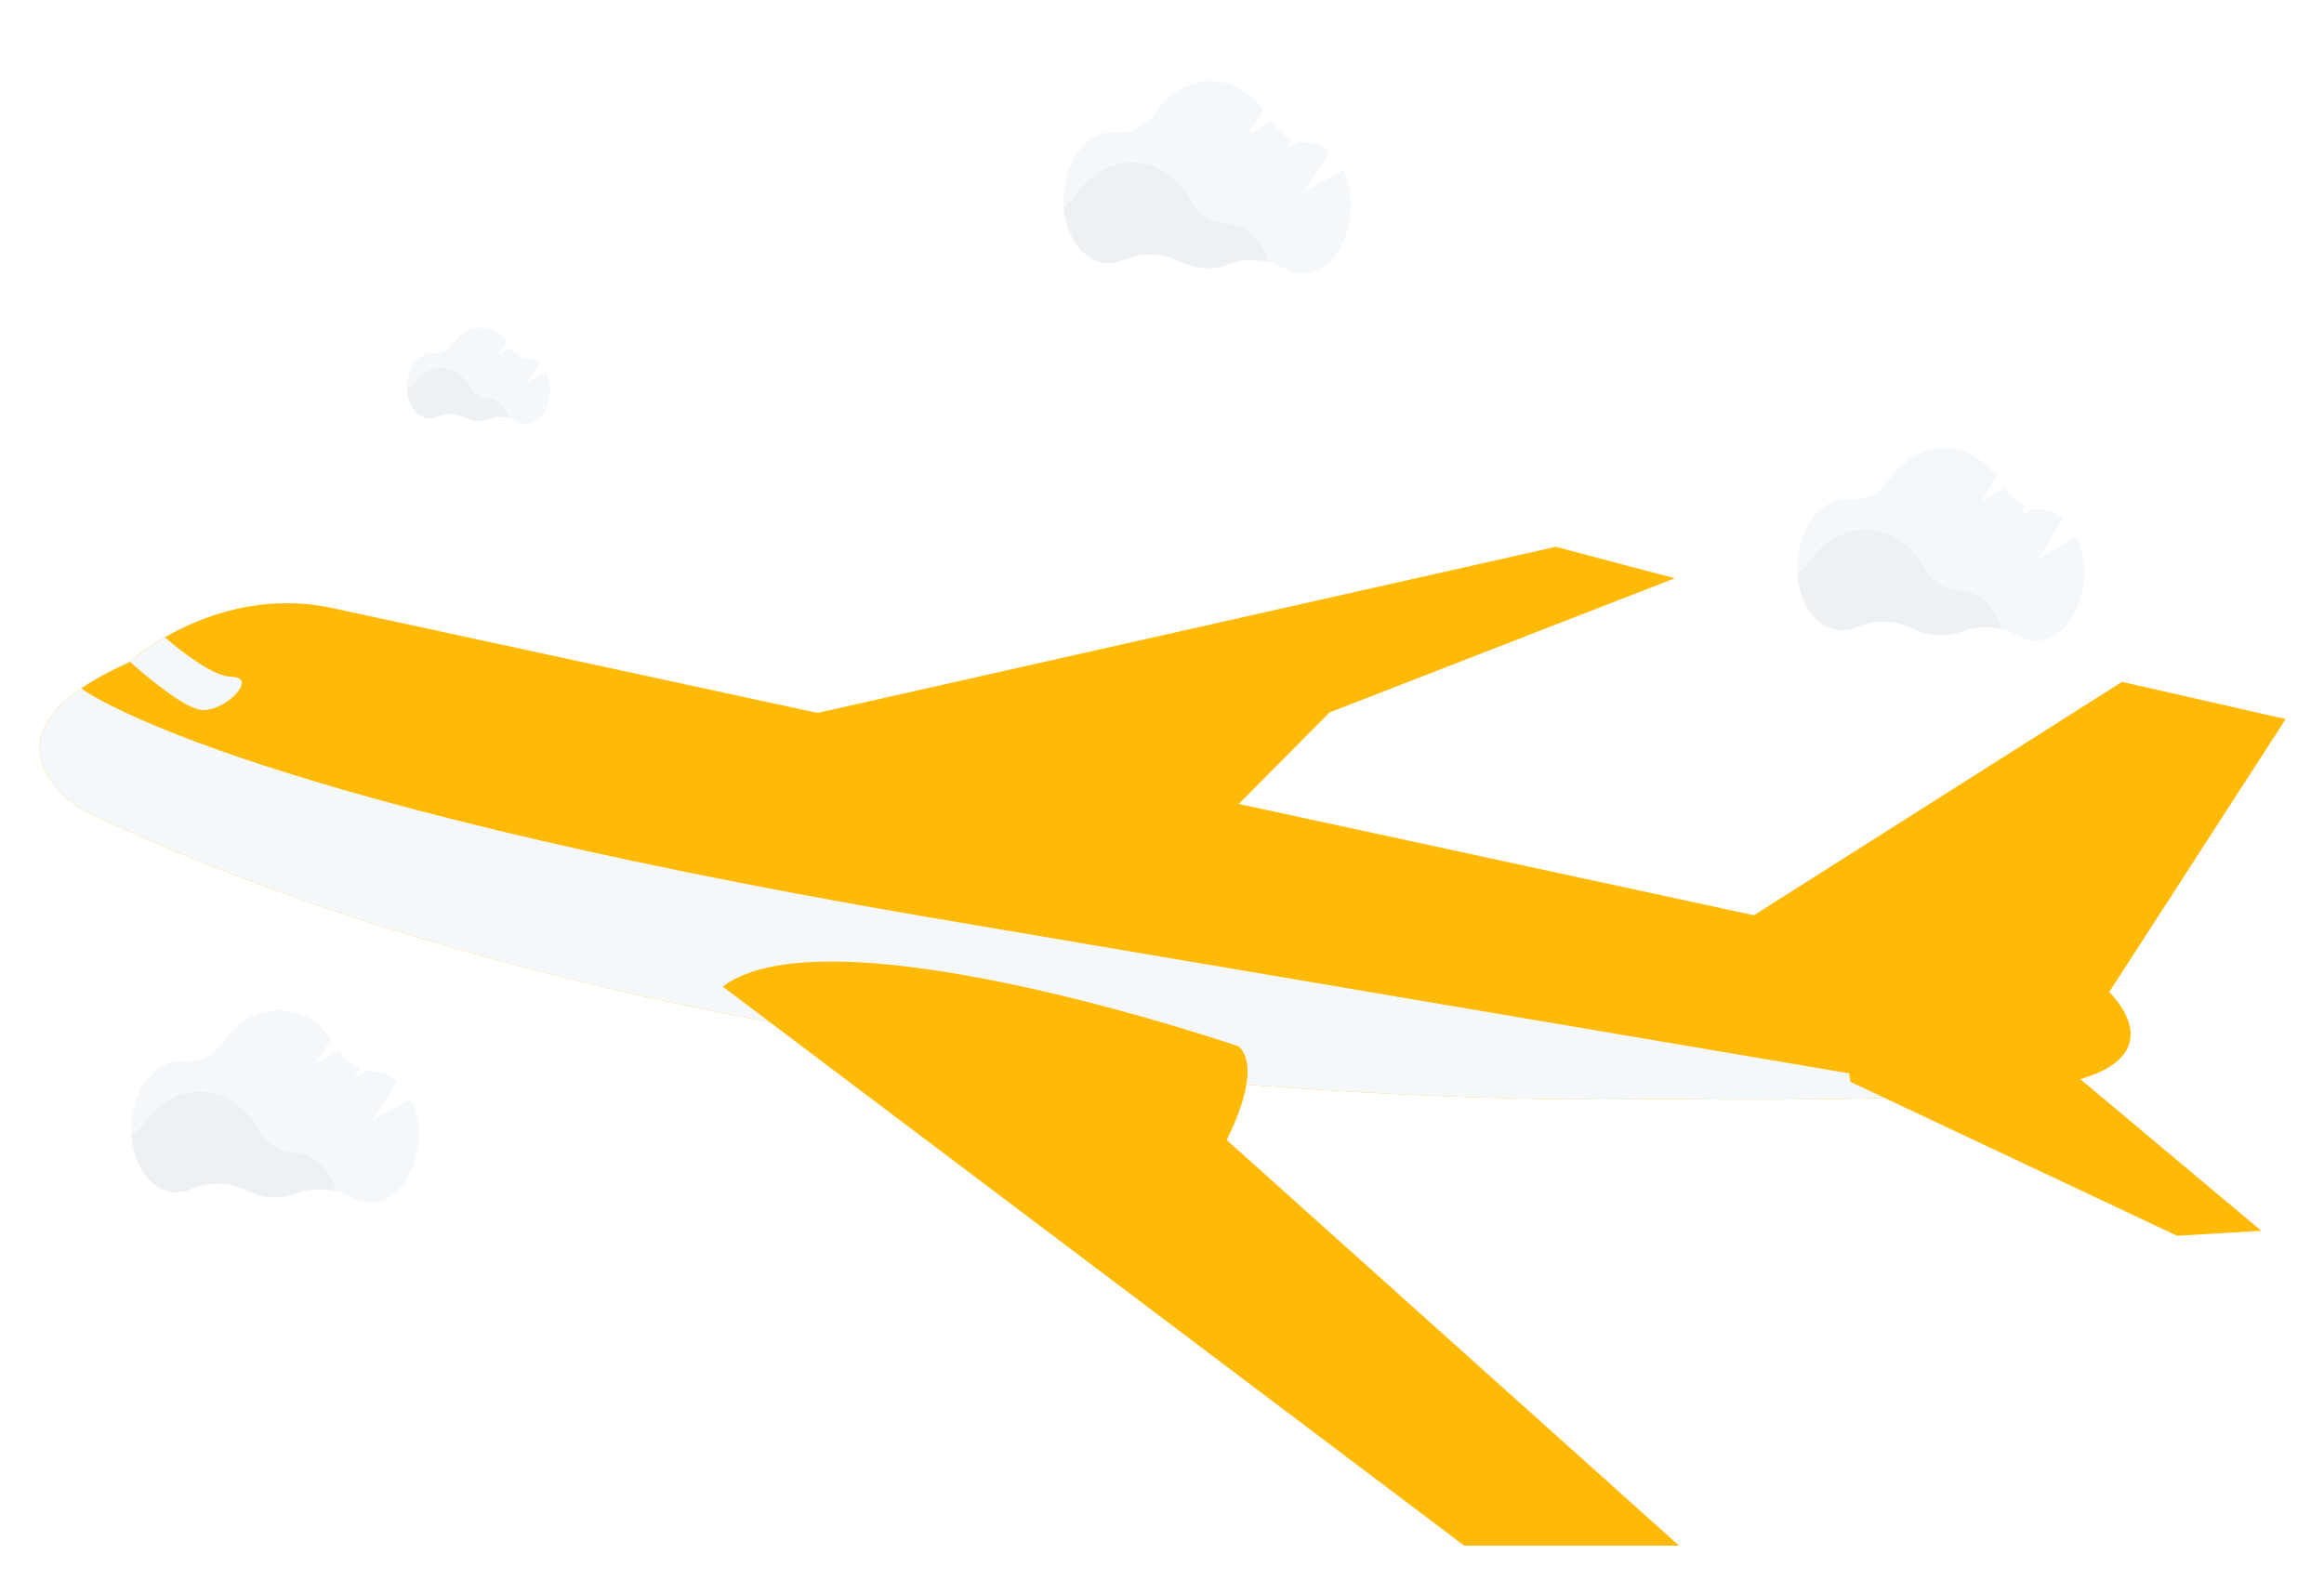 <svg width="431" height="293" viewBox="0 0 431 293" fill="none" xmlns="http://www.w3.org/2000/svg">
<g clip-path="url(#clip0_14_310)" filter="url(#filter0_d_14_310)">
<path d="M386.326 196.029C381.911 197.4 374.234 198.315 365.373 198.909C341.281 200.531 308.419 199.832 308.419 199.832C308.419 199.832 139.025 204.996 15.347 146.291C15.347 146.291 -2.534 135.678 15.203 123.586C17.931 121.783 20.813 120.224 23.814 118.928L24.034 118.73C26.068 117.037 28.249 115.529 30.552 114.225C37.322 110.329 48.643 105.884 61.984 108.867L391.167 180.02C391.167 180.02 402.755 190.913 386.326 196.029Z" fill="#FFBA08"/>
<path d="M321.453 168.199L393.542 122.478L423.896 129.387L391.167 180.02C391.167 180.02 321.796 176.941 321.453 168.199Z" fill="#FFBA08"/>
<path d="M148.047 129.039L288.524 97.427L310.594 103.266L246.582 128.15L225.891 149.016L148.047 129.039Z" fill="#FFBA08"/>
<path d="M365.374 198.909C341.281 200.531 308.419 199.832 308.419 199.832C308.419 199.832 139.025 204.996 15.347 146.291C15.347 146.291 -2.534 135.678 15.203 123.586L15.248 123.828C15.248 123.828 41.557 143.713 171.072 165.948L365.374 198.909Z" fill="#F5F8FA"/>
<path d="M343.177 196.678L403.745 225.221L419.384 224.309L383.823 194.513C383.823 194.513 339.544 182.602 343.177 196.678Z" fill="#FFBA08"/>
<path d="M37.55 127.707C34.594 127.602 28.088 122.289 24.056 118.731C26.09 117.038 28.271 115.53 30.574 114.226C33.829 117.009 39.642 121.542 43.007 121.553C47.864 121.608 42.001 127.861 37.55 127.707Z" fill="#F5F8FA"/>
<path d="M311.385 282.702L271.537 282.701L163.762 201.428L143.755 186.338L134.038 179.006C153.776 164.018 229.736 190.096 229.736 190.096C231.147 191.421 231.508 193.518 231.322 195.805C230.968 200.086 228.692 205.013 227.821 206.784C227.611 207.218 227.484 207.447 227.484 207.447L311.385 282.702Z" fill="#FFBA08"/>
<path d="M385.13 95.591L378.007 99.597L382.582 92.213C381.449 91.207 380.013 90.607 378.501 90.508L378.391 90.503C377.912 90.487 377.436 90.426 376.968 90.321L374.559 91.682L375.652 89.914C374.03 89.247 372.66 88.085 371.735 86.594L367.424 89.038L370.309 84.374C368.024 81.312 364.829 79.342 361.207 79.152C356.866 78.925 352.865 81.305 350.157 85.204C349.354 86.373 348.255 87.307 346.974 87.912C345.693 88.517 344.275 88.772 342.863 88.65L342.633 88.638C337.84 88.386 333.671 93.62 333.319 100.331C332.968 107.042 336.567 112.682 341.359 112.934C342.413 112.985 343.463 112.779 344.419 112.333C346.092 111.626 347.898 111.291 349.714 111.35C351.529 111.41 353.309 111.864 354.933 112.679C356.303 113.384 357.806 113.792 359.344 113.876C360.883 113.961 362.422 113.72 363.861 113.169C365.546 112.541 367.346 112.282 369.139 112.411C370.933 112.539 372.678 113.052 374.256 113.914C375.155 114.446 376.168 114.753 377.21 114.812C382.003 115.064 386.171 109.83 386.523 103.119C386.697 100.533 386.218 97.944 385.13 95.591Z" fill="#F5F8FA"/>
<path opacity="0.03" d="M371.23 112.688C368.752 112.082 366.149 112.228 363.753 113.106C362.316 113.661 360.778 113.907 359.24 113.826C357.702 113.746 356.199 113.341 354.828 112.638C353.206 111.82 351.425 111.366 349.609 111.306C347.794 111.246 345.987 111.583 344.314 112.292C343.356 112.737 342.305 112.943 341.251 112.892C336.994 112.669 333.677 108.187 333.238 102.485C334.122 101.911 334.886 101.169 335.486 100.302C338.193 96.407 342.195 94.027 346.535 94.254C350.876 94.482 354.569 97.212 356.852 101.337C357.534 102.583 358.527 103.631 359.735 104.379C360.942 105.126 362.323 105.547 363.742 105.601L363.852 105.607C367.218 105.775 370.011 108.645 371.23 112.688Z" fill="black"/>
<path d="M101.305 64.966L97.755 66.965L100.037 63.284C99.473 62.779 98.757 62.478 98.002 62.43L97.948 62.427C97.709 62.417 97.471 62.386 97.237 62.336L96.037 63.012L96.58 62.15C95.771 61.818 95.087 61.239 94.626 60.495L92.477 61.717L93.933 59.395C93.417 58.65 92.742 58.029 91.957 57.578C91.171 57.128 90.295 56.858 89.392 56.789C87.229 56.676 85.233 57.862 83.899 59.808C83.498 60.392 82.949 60.859 82.308 61.161C81.667 61.463 80.958 61.589 80.252 61.526L80.137 61.52C77.747 61.395 75.668 64.01 75.492 67.356C75.317 70.703 77.112 73.516 79.502 73.641C80.028 73.667 80.552 73.565 81.029 73.343C81.864 72.989 82.765 72.821 83.671 72.851C84.577 72.881 85.465 73.108 86.275 73.516C86.957 73.863 87.703 74.063 88.467 74.103C89.231 74.143 89.994 74.022 90.709 73.748C91.549 73.434 92.448 73.305 93.343 73.37C94.237 73.434 95.108 73.691 95.895 74.122C96.343 74.385 96.847 74.538 97.365 74.569C99.755 74.694 101.835 72.084 102.01 68.737C102.095 67.441 101.853 66.144 101.305 64.966Z" fill="#F5F8FA"/>
<path opacity="0.03" d="M94.372 73.495C93.135 73.19 91.835 73.263 90.64 73.704C89.925 73.977 89.162 74.097 88.398 74.059C87.626 74.018 86.871 73.813 86.185 73.458C85.374 73.051 84.486 72.826 83.58 72.796C82.674 72.767 81.773 72.936 80.939 73.29C80.463 73.511 79.94 73.614 79.416 73.588C77.292 73.477 75.635 71.24 75.415 68.398C75.855 68.109 76.237 67.74 76.539 67.309C77.886 65.363 79.882 64.177 82.033 64.29C84.183 64.403 86.036 65.777 87.182 67.826C87.523 68.449 88.02 68.973 88.624 69.345C89.228 69.718 89.918 69.927 90.627 69.952L90.685 69.955C92.357 70.043 93.762 71.478 94.372 73.495Z" fill="black"/>
<path d="M249.101 27.489L241.978 31.495L246.553 24.111C245.42 23.104 243.984 22.505 242.472 22.406L242.361 22.4C241.882 22.385 241.406 22.324 240.939 22.219L238.529 23.579L239.622 21.812C238 21.145 236.63 19.983 235.706 18.491L231.394 20.936L234.28 16.271C231.995 13.21 228.799 11.24 225.177 11.05C220.837 10.822 216.835 13.203 214.128 17.102C213.324 18.27 212.226 19.204 210.945 19.809C209.664 20.415 208.245 20.669 206.834 20.547L206.603 20.535C201.811 20.284 197.642 25.518 197.29 32.228C196.938 38.939 200.537 44.58 205.33 44.831C206.383 44.883 207.433 44.677 208.389 44.23C210.062 43.523 211.869 43.188 213.684 43.248C215.499 43.308 217.28 43.761 218.903 44.577C220.273 45.281 221.777 45.689 223.315 45.774C224.853 45.858 226.392 45.617 227.831 45.067C229.516 44.438 231.316 44.18 233.11 44.308C234.903 44.437 236.648 44.95 238.227 45.812C239.125 46.343 240.138 46.651 241.18 46.71C245.973 46.961 250.142 41.728 250.494 35.017C250.668 32.43 250.189 29.842 249.101 27.489Z" fill="#F5F8FA"/>
<path d="M76.219 199.839L69.096 203.845L73.671 196.461C72.538 195.454 71.102 194.854 69.59 194.756L69.479 194.75C69.001 194.734 68.525 194.674 68.057 194.569L65.647 195.929L66.74 194.161C65.119 193.494 63.748 192.332 62.824 190.841L58.513 193.285L61.398 188.621C59.113 185.559 55.917 183.589 52.295 183.399C47.955 183.172 43.953 185.553 41.246 189.452C40.442 190.62 39.344 191.554 38.063 192.159C36.782 192.764 35.363 193.019 33.952 192.897L33.721 192.885C28.929 192.634 24.76 197.867 24.408 204.578C24.056 211.289 27.655 216.93 32.448 217.181C33.502 217.233 34.552 217.027 35.507 216.58C37.181 215.873 38.987 215.538 40.802 215.598C42.618 215.658 44.398 216.111 46.021 216.926C47.392 217.631 48.895 218.039 50.433 218.123C51.971 218.208 53.51 217.967 54.949 217.417C56.634 216.788 58.435 216.529 60.228 216.658C62.022 216.787 63.767 217.299 65.345 218.162C66.243 218.693 67.256 219.001 68.299 219.06C73.091 219.311 77.26 214.077 77.612 207.367C77.786 204.78 77.307 202.191 76.219 199.839Z" fill="#F5F8FA"/>
<path opacity="0.03" d="M235.201 44.585C232.722 43.98 230.12 44.125 227.723 45.003C226.287 45.559 224.749 45.805 223.211 45.724C221.673 45.643 220.169 45.238 218.799 44.536C217.176 43.718 215.395 43.264 213.58 43.204C211.764 43.144 209.957 43.48 208.285 44.189C207.327 44.634 206.276 44.84 205.221 44.79C200.965 44.567 197.647 40.085 197.208 34.383C198.092 33.808 198.856 33.067 199.457 32.2C202.164 28.305 206.165 25.924 210.506 26.152C214.846 26.379 218.54 29.11 220.822 33.235C221.505 34.481 222.498 35.529 223.705 36.276C224.913 37.024 226.293 37.445 227.712 37.499L227.823 37.505C231.189 37.672 233.981 40.542 235.201 44.585Z" fill="black"/>
<path opacity="0.03" d="M62.319 216.935C59.84 216.33 57.238 216.475 54.842 217.353C53.405 217.909 51.867 218.154 50.329 218.074C48.791 217.993 47.288 217.588 45.917 216.885C44.294 216.068 42.513 215.613 40.698 215.554C38.882 215.494 37.075 215.83 35.403 216.539C34.445 216.984 33.394 217.19 32.339 217.14C28.083 216.917 24.766 212.435 24.326 206.733C25.21 206.158 25.974 205.416 26.575 204.549C29.282 200.655 33.283 198.274 37.624 198.501C41.965 198.729 45.658 201.459 47.941 205.585C48.623 206.831 49.616 207.879 50.824 208.626C52.031 209.374 53.412 209.795 54.83 209.849L54.941 209.855C58.307 210.022 61.099 212.892 62.319 216.935Z" fill="black"/>
</g>
<defs>
<filter id="filter0_d_14_310" x="-3.75" y="0" width="438.745" height="300.205" filterUnits="userSpaceOnUse" color-interpolation-filters="sRGB">
<feFlood flood-opacity="0" result="BackgroundImageFix"/>
<feColorMatrix in="SourceAlpha" type="matrix" values="0 0 0 0 0 0 0 0 0 0 0 0 0 0 0 0 0 0 127 0" result="hardAlpha"/>
<feOffset dy="4"/>
<feGaussianBlur stdDeviation="2"/>
<feComposite in2="hardAlpha" operator="out"/>
<feColorMatrix type="matrix" values="0 0 0 0 0 0 0 0 0 0 0 0 0 0 0 0 0 0 0.25 0"/>
<feBlend mode="normal" in2="BackgroundImageFix" result="effect1_dropShadow_14_310"/>
<feBlend mode="normal" in="SourceGraphic" in2="effect1_dropShadow_14_310" result="shape"/>
</filter>
<clipPath id="clip0_14_310">
<rect width="417.147" height="270.744" fill="white" transform="translate(14.42) rotate(3)"/>
</clipPath>
</defs>
</svg>
